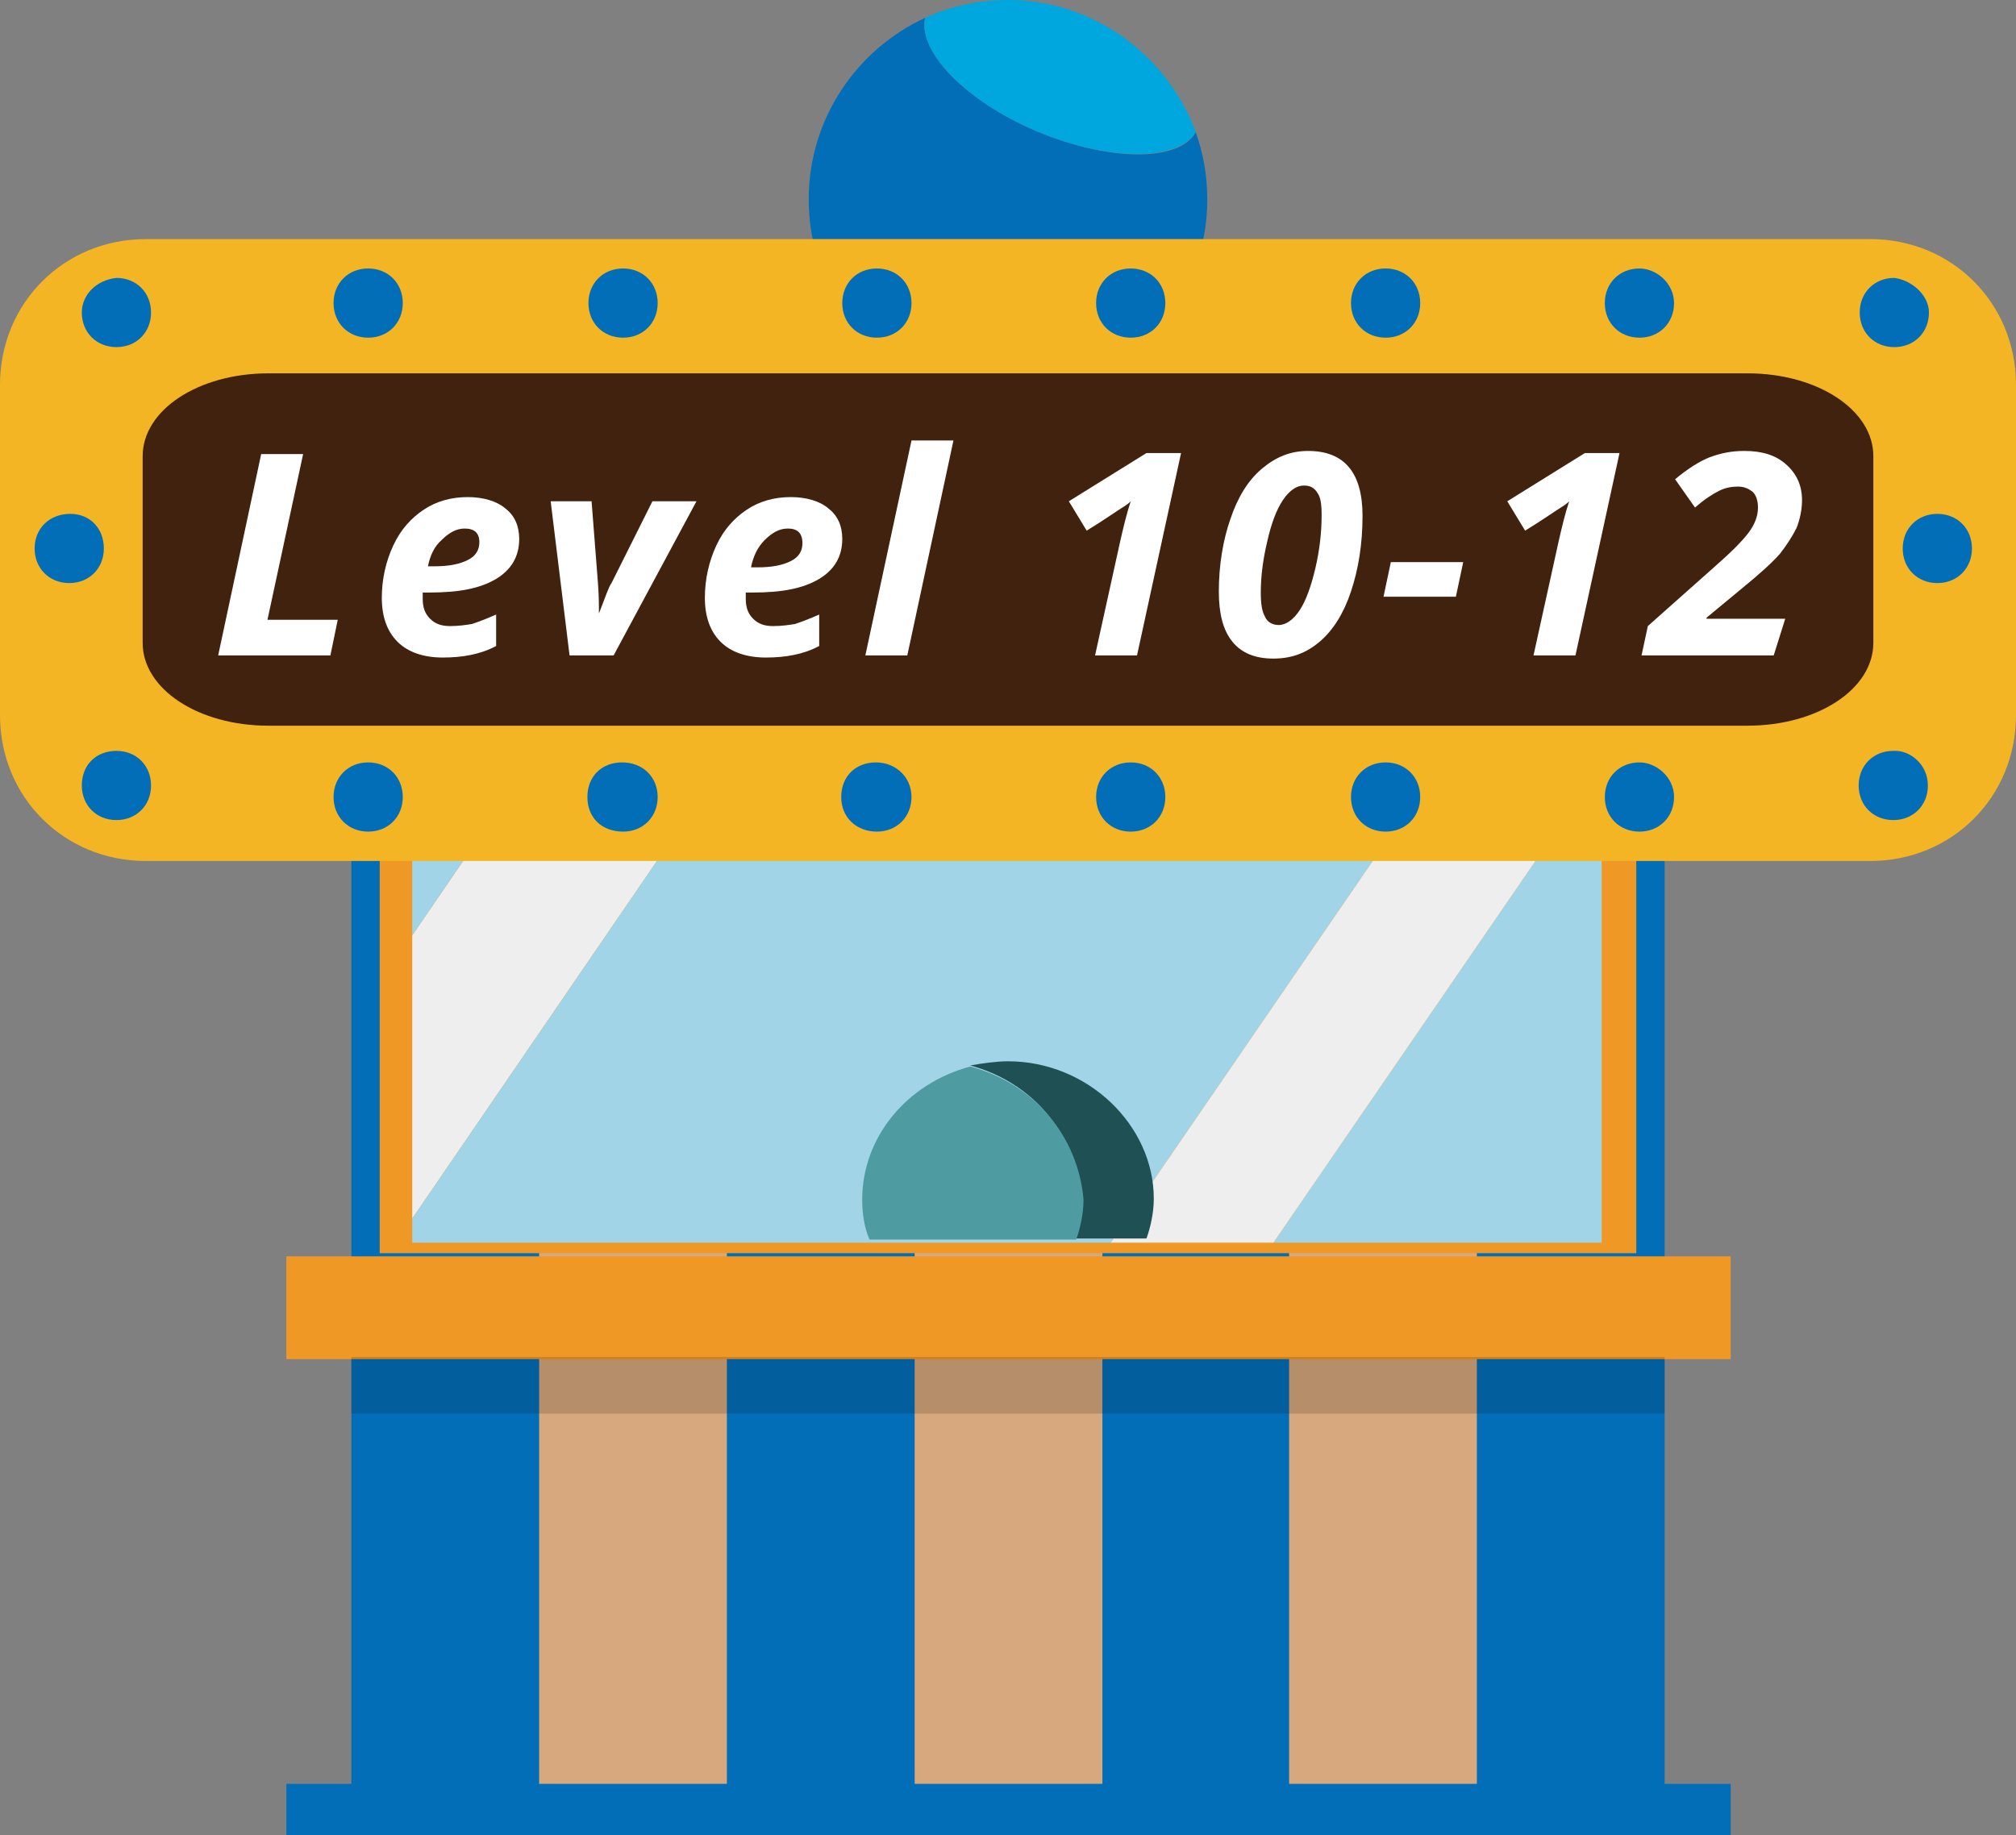 <?xml version="1.0" encoding="utf-8"?>
<!-- Generator: Adobe Illustrator 26.5.3, SVG Export Plug-In . SVG Version: 6.00 Build 0)  -->
<svg version="1.1" id="圖層_1" xmlns="http://www.w3.org/2000/svg" xmlns:xlink="http://www.w3.org/1999/xlink" x="0px" y="0px"
	 viewBox="0 0 192.2 175" style="enable-background:new 0 0 192.2 175;" xml:space="preserve">
<rect x="0" y="0" width="192.2" height="175" fill="#808080" stroke="none"/>
<style type="text/css">
	.st0{fill:#036EB8;}
	.st1{fill:#00A6DE;}
	.st2{fill:#D7A77D;}
	.st3{fill:#EF9826;}
	.st4{opacity:0.15;fill:#040000;enable-background:new    ;}
	.st5{fill:#EEEEEE;}
	.st6{fill:#A0D4E6;}
	.st7{fill:#1F5054;}
	.st8{fill:#4E9CA2;}
	.st9{fill:#F4B524;}
	.st10{fill:#40220F;}
	.st11{enable-background:new    ;}
	.st12{fill:#FFFFFF;}
</style>
<path class="st0" d="M114,12.6c-1.6,2.9-8.3,2.8-15.2-0.1C92,9.6,87.5,4.9,88.2,1.7c-6.5,3-11.1,9.6-11.1,17.3c0,10.5,8.5,19,19,19
	c10.5,0,19-8.5,19-19C115.1,16.7,114.7,14.6,114,12.6z"/>
<path class="st1" d="M114,12.6C111.3,5.3,104.3,0,96.1,0c-2.8,0-5.5,0.6-7.9,1.7C87.5,4.9,92,9.6,98.8,12.5
	C105.7,15.4,112.3,15.4,114,12.6z"/>
<polygon class="st0" points="122.9,44.3 69.3,44.3 33.5,44.3 33.5,170.8 69.3,170.8 122.9,170.8 158.7,170.8 158.7,44.3 "/>
<g>
	<rect x="87.2" y="44.3" class="st2" width="17.9" height="126.5"/>
	<rect x="51.4" y="44.3" class="st2" width="17.9" height="126.5"/>
</g>
<g>
	<rect x="122.9" y="44.3" class="st2" width="17.9" height="126.5"/>
</g>
<rect x="36.2" y="44" class="st3" width="119.8" height="75.5"/>
<rect x="27.3" y="119.8" class="st3" width="137.7" height="9.8"/>
<rect x="27.3" y="170.1" class="st0" width="137.7" height="4.9"/>
<rect x="33.5" y="129.4" class="st4" width="125.2" height="5.4"/>
<g>
	<polygon class="st5" points="70.2,44 39.3,89.2 39.3,116.2 88.7,44 	"/>
	<polygon class="st6" points="39.3,44 39.3,89.2 70.2,44 	"/>
	<polygon class="st6" points="152.7,44 88.7,44 39.3,116.2 39.3,118.5 105.9,118.5 152.7,50.3 	"/>
	<polygon class="st6" points="152.7,72.9 121.4,118.5 152.7,118.5 	"/>
	<polygon class="st5" points="152.7,50.3 105.9,118.5 121.4,118.5 152.7,72.9 	"/>
</g>
<g>
	<path class="st7" d="M96.1,101.2c-1.1,0-2.5,0.2-3.6,0.4c6,1.6,10.3,6.7,10.3,12.7c0,1.3-0.2,2.7-0.7,3.8h7.2
		c0.4-1.1,0.7-2.5,0.7-3.8C110,107.3,103.7,101.2,96.1,101.2z"/>
	<path class="st8" d="M92.5,101.7c-6,1.6-10.3,6.7-10.3,12.7c0,1.3,0.2,2.7,0.7,3.8h19.7c0.4-1.1,0.7-2.5,0.7-3.8
		C102.8,108.4,98.6,103.3,92.5,101.7z"/>
</g>
<rect x="33.5" y="46.5" class="st4" width="125.2" height="4.2"/>
<g>
	<path class="st9" d="M0,68.2C0,76,6.1,82.1,13.9,82.1h164.4c7.8,0,13.9-6.1,13.9-13.9V36.7c0-7.8-6.1-13.9-13.9-13.9H13.9
		C6.1,22.8,0,28.9,0,36.7V68.2z"/>
</g>
<g>
	<path class="st0" d="M135.4,76c0,1.9-1.4,3.3-3.3,3.3s-3.3-1.4-3.3-3.3s1.4-3.3,3.3-3.3S135.4,74.1,135.4,76z"/>
	<path class="st0" d="M159.6,76c0,1.9-1.4,3.3-3.3,3.3c-1.9,0-3.3-1.4-3.3-3.3s1.4-3.3,3.3-3.3C157.9,72.7,159.6,74.1,159.6,76z"/>
	<path class="st0" d="M62.7,76c0,1.9-1.4,3.3-3.3,3.3C57.4,79.3,56,78,56,76s1.4-3.3,3.3-3.3C61.3,72.7,62.7,74.1,62.7,76z"/>
	<path class="st0" d="M86.9,76c0,1.9-1.4,3.3-3.3,3.3S80.2,78,80.2,76s1.4-3.3,3.3-3.3S86.9,74.1,86.9,76z"/>
	<path class="st0" d="M111.1,76c0,1.9-1.4,3.3-3.3,3.3s-3.3-1.4-3.3-3.3s1.4-3.3,3.3-3.3S111.1,74.1,111.1,76z"/>
	<path class="st0" d="M38.4,76c0,1.9-1.4,3.3-3.3,3.3c-1.9,0-3.3-1.4-3.3-3.3s1.4-3.3,3.3-3.3C37,72.7,38.4,74.1,38.4,76z"/>
	<path class="st0" d="M135.4,28.9c0,1.9-1.4,3.3-3.3,3.3s-3.3-1.4-3.3-3.3s1.4-3.3,3.3-3.3S135.4,27,135.4,28.9z"/>
	<path class="st0" d="M159.6,28.9c0,1.9-1.4,3.3-3.3,3.3c-1.9,0-3.3-1.4-3.3-3.3s1.4-3.3,3.3-3.3C157.9,25.6,159.6,27,159.6,28.9z"
		/>
	<path class="st0" d="M62.7,28.9c0,1.9-1.4,3.3-3.3,3.3c-1.9,0-3.3-1.4-3.3-3.3s1.4-3.3,3.3-3.3C61.3,25.6,62.7,27,62.7,28.9z"/>
	<path class="st0" d="M86.9,28.9c0,1.9-1.4,3.3-3.3,3.3s-3.3-1.4-3.3-3.3s1.4-3.3,3.3-3.3S86.9,27,86.9,28.9z"/>
	<path class="st0" d="M111.1,28.9c0,1.9-1.4,3.3-3.3,3.3s-3.3-1.4-3.3-3.3s1.4-3.3,3.3-3.3S111.1,27,111.1,28.9z"/>
	<path class="st0" d="M38.4,28.9c0,1.9-1.4,3.3-3.3,3.3c-1.9,0-3.3-1.4-3.3-3.3s1.4-3.3,3.3-3.3C37,25.6,38.4,27,38.4,28.9z"/>
	<path class="st0" d="M188,52.3c0,1.9-1.4,3.3-3.3,3.3s-3.3-1.4-3.3-3.3s1.4-3.3,3.3-3.3C186.6,49,188,50.4,188,52.3z"/>
	<path class="st0" d="M183.8,74.9c0,1.9-1.4,3.3-3.3,3.3s-3.3-1.4-3.3-3.3s1.4-3.3,3.3-3.3C182.1,71.5,183.8,72.9,183.8,74.9z"/>
	<path class="st0" d="M183.9,29.8c0,1.9-1.4,3.3-3.3,3.3s-3.3-1.4-3.3-3.3s1.4-3.3,3.3-3.3C182.2,26.7,183.9,28.1,183.9,29.8z"/>
	<path class="st0" d="M3.3,52.3c0,1.9,1.4,3.3,3.3,3.3s3.3-1.4,3.3-3.3S8.6,49,6.7,49C4.7,49,3.3,50.4,3.3,52.3z"/>
	<path class="st0" d="M7.8,74.9c0,1.9,1.4,3.3,3.3,3.3s3.3-1.4,3.3-3.3s-1.4-3.3-3.3-3.3S7.8,72.9,7.8,74.9z"/>
	<path class="st0" d="M7.8,29.8c0,1.9,1.4,3.3,3.3,3.3s3.3-1.4,3.3-3.3s-1.4-3.3-3.3-3.3C9.2,26.7,7.8,28.1,7.8,29.8z"/>
</g>
<g>
	<path class="st10" d="M13.6,61.3c0,4.4,5.3,7.9,12,7.9h141c6.7,0,12-3.5,12-7.9V43.5c0-4.4-5.3-7.9-12-7.9h-141
		c-6.7,0-12,3.5-12,7.9V61.3z"/>
</g>
<g class="st11">
	<path class="st12" d="M20.8,62.5l4.1-19.2h4l-3.4,15.8h6.7l-0.7,3.4H20.8z"/>
	<path class="st12" d="M42.2,62.7c-1.8,0-3.3-0.5-4.3-1.5c-1-1-1.5-2.4-1.5-4.2c0-1.8,0.4-3.5,1.1-5c0.7-1.5,1.7-2.6,2.9-3.4
		c1.2-0.8,2.6-1.2,4.2-1.2c1.5,0,2.8,0.4,3.6,1.1c0.9,0.7,1.3,1.7,1.3,2.9c0,1.6-0.7,2.9-2.2,3.8c-1.5,0.9-3.5,1.3-6.3,1.3h-0.7
		l0,0.3v0.3c0,0.8,0.2,1.4,0.7,1.9c0.5,0.5,1.1,0.7,1.9,0.7c0.8,0,1.5-0.1,2.1-0.2c0.6-0.2,1.4-0.5,2.3-0.9v3
		C45.8,62.4,44.1,62.7,42.2,62.7z M44.3,50.4c-0.8,0-1.5,0.4-2.2,1.1C41.4,52.1,41,53,40.8,54h0.6c1.4,0,2.4-0.2,3.2-0.6
		c0.8-0.4,1.1-1,1.1-1.7C45.7,50.8,45.2,50.4,44.3,50.4z"/>
	<path class="st12" d="M57.1,58.5c0.6-1.5,0.9-2.5,1.2-2.9l3.9-7.8h4.2l-7.9,14.7h-4.2l-1.8-14.7h3.9l0.6,7.7c0.1,1.2,0.1,2.2,0.1,3
		H57.1z"/>
	<path class="st12" d="M73,62.7c-1.8,0-3.3-0.5-4.3-1.5s-1.5-2.4-1.5-4.2c0-1.8,0.4-3.5,1.1-5c0.7-1.5,1.7-2.6,2.9-3.4
		c1.2-0.8,2.6-1.2,4.2-1.2c1.5,0,2.8,0.4,3.6,1.1c0.9,0.7,1.3,1.7,1.3,2.9c0,1.6-0.7,2.9-2.2,3.8c-1.5,0.9-3.5,1.3-6.3,1.3h-0.7
		l0,0.3v0.3c0,0.8,0.2,1.4,0.7,1.9c0.5,0.5,1.1,0.7,1.9,0.7c0.8,0,1.5-0.1,2.1-0.2c0.6-0.2,1.4-0.5,2.3-0.9v3
		C76.6,62.4,74.9,62.7,73,62.7z M75.1,50.4c-0.8,0-1.5,0.4-2.2,1.1c-0.7,0.7-1.1,1.6-1.3,2.6h0.6c1.4,0,2.4-0.2,3.2-0.6
		c0.8-0.4,1.1-1,1.1-1.7C76.5,50.8,76,50.4,75.1,50.4z"/>
	<path class="st12" d="M86.5,62.5h-4L86.9,42h4L86.5,62.5z"/>
	<path class="st12" d="M108.4,62.5h-4l2.4-10.9c0.3-1.3,0.6-2.6,1-3.8c-0.1,0.1-0.3,0.3-0.8,0.6c-0.5,0.3-1.6,1.1-3.4,2.2l-1.7-2.8
		l7.4-4.6h3.3L108.4,62.5z"/>
	<path class="st12" d="M129.9,49.2c0,2.7-0.4,5.1-1.1,7.2c-0.7,2.1-1.7,3.7-3,4.8c-1.3,1.1-2.7,1.6-4.4,1.6c-1.7,0-3-0.5-3.9-1.6
		c-0.9-1.1-1.3-2.7-1.3-4.8c0-2.5,0.4-4.9,1.1-6.9c0.7-2.1,1.7-3.7,3-4.8c1.3-1.1,2.7-1.7,4.4-1.7C128.2,43,129.9,45.1,129.9,49.2z
		 M124.3,46.3c-0.7,0-1.4,0.5-2,1.4c-0.6,0.9-1.1,2.2-1.5,4c-0.4,1.7-0.6,3.3-0.6,4.8c0,1,0.1,1.8,0.4,2.3c0.2,0.5,0.7,0.8,1.3,0.8
		c0.7,0,1.4-0.5,2-1.4c0.6-0.9,1.1-2.3,1.5-4c0.4-1.7,0.6-3.4,0.6-5.1c0-1-0.1-1.7-0.4-2.1C125.3,46.5,124.9,46.3,124.3,46.3z"/>
	<path class="st12" d="M131.9,56.9l0.7-3.3h6.9l-0.7,3.3H131.9z"/>
	<path class="st12" d="M150.2,62.5h-4l2.4-10.9c0.3-1.3,0.6-2.6,1-3.8c-0.1,0.1-0.3,0.3-0.8,0.6c-0.5,0.3-1.6,1.1-3.4,2.2l-1.7-2.8
		l7.4-4.6h3.3L150.2,62.5z"/>
	<path class="st12" d="M169.1,62.5h-12.6l0.6-2.8l6.3-5.6c1.6-1.4,2.7-2.5,3.3-3.3c0.6-0.8,0.9-1.6,0.9-2.4c0-0.7-0.2-1.2-0.5-1.5
		c-0.4-0.3-0.8-0.5-1.4-0.5c-0.6,0-1.2,0.1-1.8,0.4c-0.6,0.3-1.4,0.8-2.3,1.6l-1.9-2.7c1.2-1,2.3-1.7,3.3-2.1
		c1.1-0.4,2.1-0.6,3.3-0.6c1.7,0,3,0.4,4,1.3c1,0.9,1.5,2,1.5,3.4c0,0.9-0.2,1.8-0.5,2.6c-0.4,0.8-0.9,1.6-1.6,2.5
		c-0.7,0.8-1.9,1.9-3.5,3.2l-3.5,2.9v0.1h7.5L169.1,62.5z"/>
</g>
</svg>
